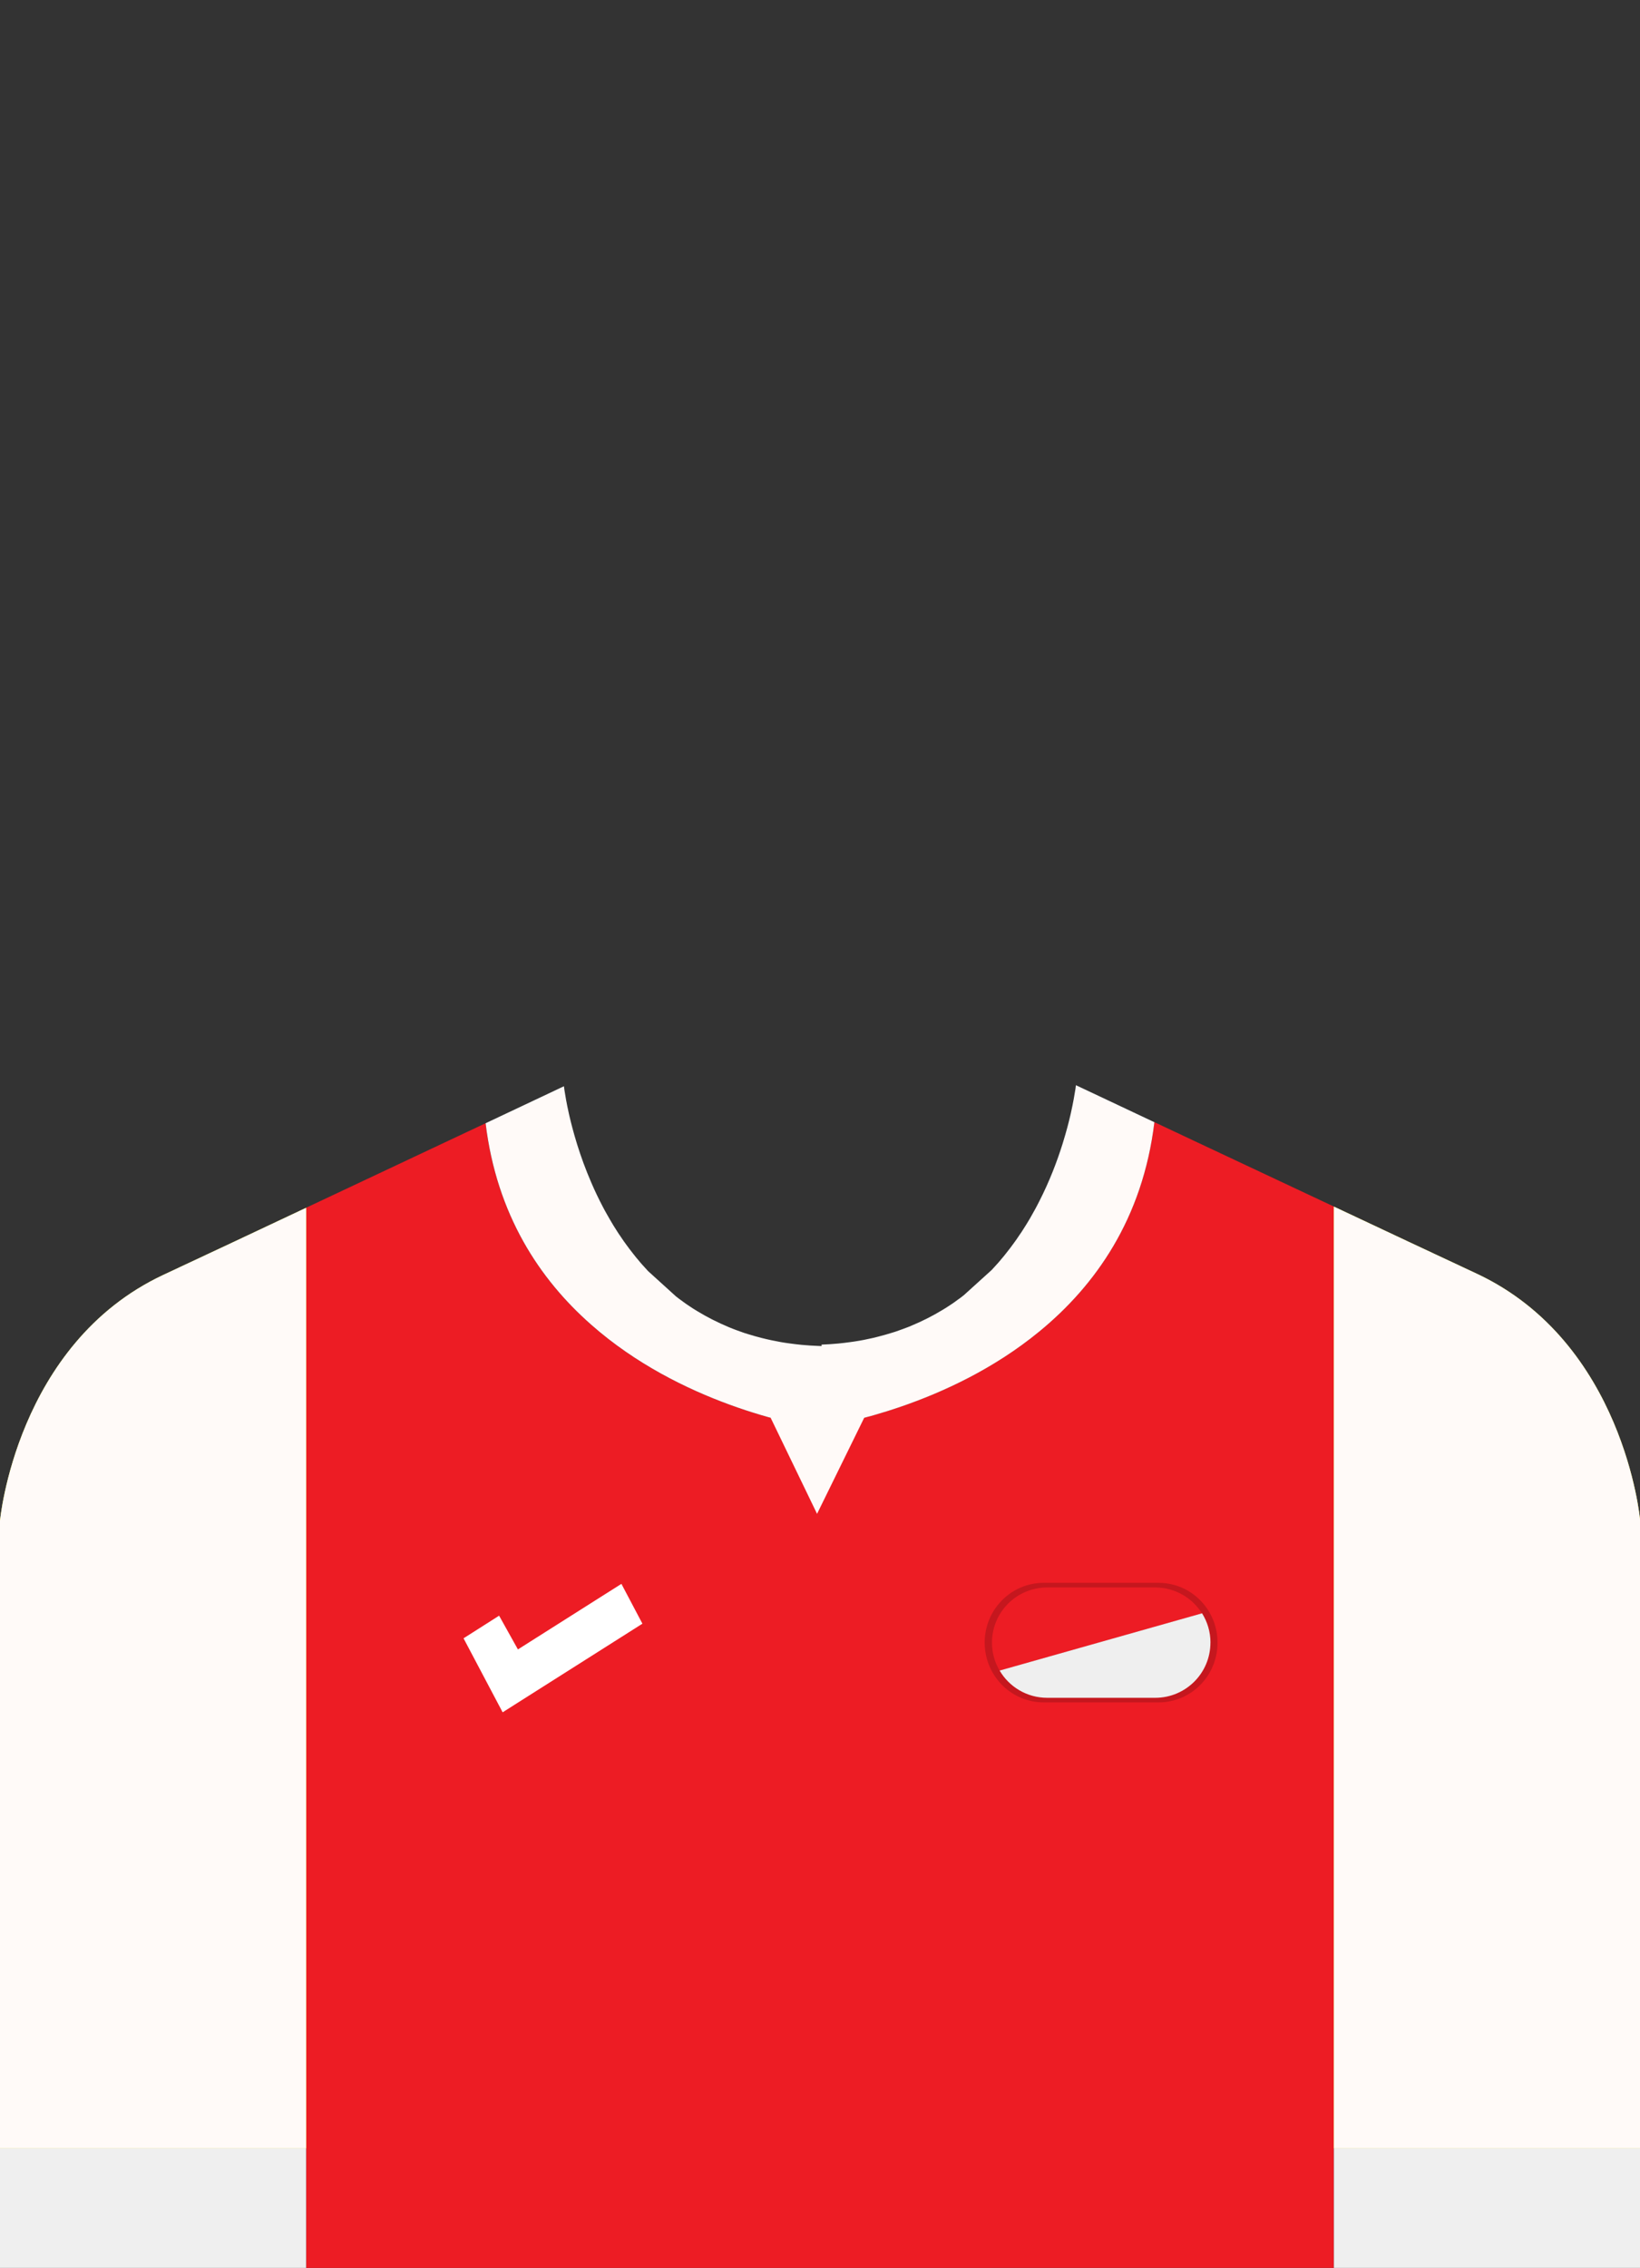 <?xml version="1.0" encoding="UTF-8"?>
<svg id="Laag_1" data-name="Laag 1" xmlns="http://www.w3.org/2000/svg" viewBox="0 0 362 500.26">
  <rect x="0" y="0" width="362" height="500.26" fill="#333333" stroke="none"/>
  <defs>
    <style>
      .cls-1 {
        stroke: #fff;
        stroke-miterlimit: 10;
        stroke-width: 5.08px;
      }

      .cls-1, .cls-2 {
        fill: #fffaf8;
      }

      .cls-3 {
        opacity: .17;
      }

      .cls-3, .cls-4, .cls-5, .cls-2, .cls-6, .cls-7, .cls-8 {
        stroke-width: 0px;
      }

      .cls-5 {
        fill: #ed1c24;
      }

      .cls-6 {
        fill: #ff0;
      }

      .cls-7 {
        fill: #efefef;
      }

      .cls-8 {
        fill: #fcee21;
      }
    </style>
  </defs>
  <path class="cls-4" d="M181.37,314.77v.43s-.25-.03-.74-.11v-.2s.25-.03.74-.11Z"/>
  <path class="cls-5" d="M294.43,266.15v234.11H67.57v-233.85c10.65-5.01,21.36-10.05,30.57-14.39,3.22-1.51,6.26-2.94,9.04-4.25,2.44,20.17,11.91,34.43,23.32,44.45,9.85,8.68,21.13,14.2,30.57,17.64,9.55,3.49,17.21,4.86,19.55,5.22.49.08.74.11.74.11v-.43c2.17-.33,8.9-1.53,17.48-4.48,9.19-3.15,20.49-8.32,30.57-16.59,12.33-10.09,22.81-24.82,25.39-46.17,2.71,1.27,5.66,2.66,8.77,4.13,9.2,4.32,19.92,9.36,30.57,14.36.09.05.18.09.27.13Z"/>
  <path class="cls-8" d="M67.57,266.42v207.48H0v-138.43s3.56-39.05,36.07-54.26c9.23-4.31,20.33-9.52,31.5-14.79Z"/>
  <path class="cls-2" d="M67.57,266.42v207.48H0v-138.43s3.56-39.05,36.07-54.26c9.23-4.31,20.33-9.52,31.5-14.79Z"/>
  <path class="cls-6" d="M181.37,314.77v.43s-.25-.03-.74-.11v-.2s.25-.03.74-.11Z"/>
  <path class="cls-8" d="M362,335.13v138.77h-67.57v-207.74c11.17,5.26,22.27,10.47,31.5,14.78,32.51,15.19,36.07,54.2,36.07,54.2Z"/>
  <path class="cls-2" d="M362,335.13v138.77h-67.57v-207.74c11.17,5.26,22.27,10.47,31.5,14.78,32.51,15.19,36.07,54.2,36.07,54.2Z"/>
  <rect class="cls-7" y="473.9" width="67.57" height="26.37"/>
  <rect class="cls-7" x="294.43" y="473.9" width="67.57" height="26.37"/>
  <path class="cls-2" d="M254.81,247.53c-2.58,21.35-13.07,36.07-25.39,46.17-10.08,8.28-21.39,13.44-30.57,16.59-8.58,2.95-15.3,4.15-17.48,4.48-.49.08-.74.11-.74.11v.2c-2.34-.37-10-1.73-19.55-5.22-9.44-3.44-20.73-8.96-30.57-17.64-11.41-10.02-20.88-24.28-23.32-44.45,8.04-3.79,13.99-6.6,16.27-7.68.66-.31,1.02-.48,1.02-.48,0,0,.02.21.08.63.01.1.03.22.05.34.15,1.01.45,2.78.96,5.07.05.18.09.38.13.57.4,1.7.91,3.67,1.57,5.81.05.18.11.38.17.56.8,2.56,1.81,5.35,3.07,8.26.77,1.81,1.66,3.66,2.64,5.52.12.22.23.45.36.67.12.21.24.44.37.66.48.87,1,1.75,1.53,2.63.28.45.56.9.85,1.34.2.33.43.67.66.99.46.7.94,1.39,1.45,2.07.19.28.41.57.63.85.33.43.66.86,1,1.28.28.37.59.73.9,1.09.06.08.13.17.2.25.33.4.67.78,1.03,1.17.3.34.61.68.92,1.01l.04.04,6.1,5.53c.49.4,1,.77,1.5,1.12.01.02.02.03.03.03.51.38,1.03.73,1.55,1.08.01.01.01.02.02.01.54.37,1.08.71,1.64,1.04,2.14,1.3,4.44,2.47,6.9,3.5.08.03.16.07.24.1.3.12.62.24.93.37.23.09.48.18.72.27.52.19,1.06.39,1.6.57.26.08.54.17.81.25,1.01.31,2.03.61,3.09.87.66.17,1.34.32,2.03.47.69.15,1.38.28,2.09.41.68.12,1.36.22,2.05.31.83.12,1.68.21,2.53.3.62.06,1.25.11,1.89.15.06,0,.12.01.19.01.53.03,1.07.06,1.61.08.24.02.49.02.74.03v-.32c.54-.02,1.08-.05,1.61-.08.07,0,.13-.01.19-.01.64-.04,1.27-.09,1.89-.15.85-.09,1.7-.18,2.53-.3.69-.09,1.37-.19,2.05-.31.71-.12,1.4-.25,2.09-.41.69-.14,1.37-.29,2.03-.47,1.06-.26,2.08-.56,3.09-.87.27-.08.55-.17.81-.25.4-.13.79-.27,1.18-.42.14-.05.28-.1.42-.15.24-.09.49-.18.72-.27.4-.14.79-.3,1.18-.47,2.46-1.02,4.76-2.19,6.9-3.49.56-.33,1.1-.68,1.64-1.04.01.01.01,0,.02-.01.53-.34,1.05-.7,1.55-1.08.01,0,.02-.01.03-.03.51-.34,1.02-.72,1.5-1.12l6.1-5.52.04-.04c.31-.33.62-.67.92-1.01.36-.39.7-.77,1.03-1.17.07-.08.14-.17.2-.25.31-.35.62-.72.9-1.09.34-.42.67-.85,1-1.28.22-.28.44-.57.63-.85.51-.68,1-1.37,1.45-2.07.23-.32.46-.65.66-.98.29-.44.57-.89.85-1.34.54-.87,1.06-1.75,1.53-2.63.12-.22.24-.45.37-.66.12-.22.23-.45.36-.67.19-.37.39-.73.57-1.1,2.28-4.46,3.94-8.83,5.14-12.66.06-.18.12-.38.17-.56.66-2.14,1.18-4.11,1.57-5.81.04-.19.08-.39.13-.57.51-2.29.8-4.05.96-5.06.02-.12.04-.24.05-.34.06-.42.08-.63.08-.63,0,0,.36.16,1.02.48,2.28,1.08,8.23,3.87,16.27,7.67Z"/>
  <polygon class="cls-2" points="170.11 312.75 180.35 333.93 190.75 312.75 170.11 312.75"/>
  <path class="cls-3" d="M268.75,362.34c0,3.64-1.45,6.94-3.8,9.32-2.36,2.38-5.61,3.86-9.2,3.86h-25.4c-4.77,0-8.95-2.61-11.21-6.51-1.14-1.96-1.79-4.24-1.79-6.68,0-3.64,1.46-6.94,3.81-9.32s5.6-3.86,9.19-3.86h25.4c4.65,0,8.72,2.47,11.02,6.18,1.25,2.03,1.98,4.43,1.98,7.01Z"/>
  <path class="cls-5" d="M265.32,355.87l-44.68,12.63c-1.07-1.8-1.68-3.91-1.68-6.16,0-3.36,1.36-6.41,3.57-8.61,2.21-2.2,5.25-3.56,8.62-3.56h23.83c4.36,0,8.17,2.28,10.33,5.7Z"/>
  <path class="cls-7" d="M267.18,362.34c0,3.36-1.36,6.41-3.57,8.61-2.21,2.2-5.25,3.56-8.62,3.56h-23.83c-4.48,0-8.4-2.41-10.51-6.01l44.68-12.63c1.18,1.88,1.86,4.09,1.86,6.47Z"/>
  <polygon class="cls-1" points="109.26 359.98 105.66 362.27 111.91 374.09 138.46 357.27 136.2 352.99 113.41 367.42 109.26 359.98"/>
</svg>